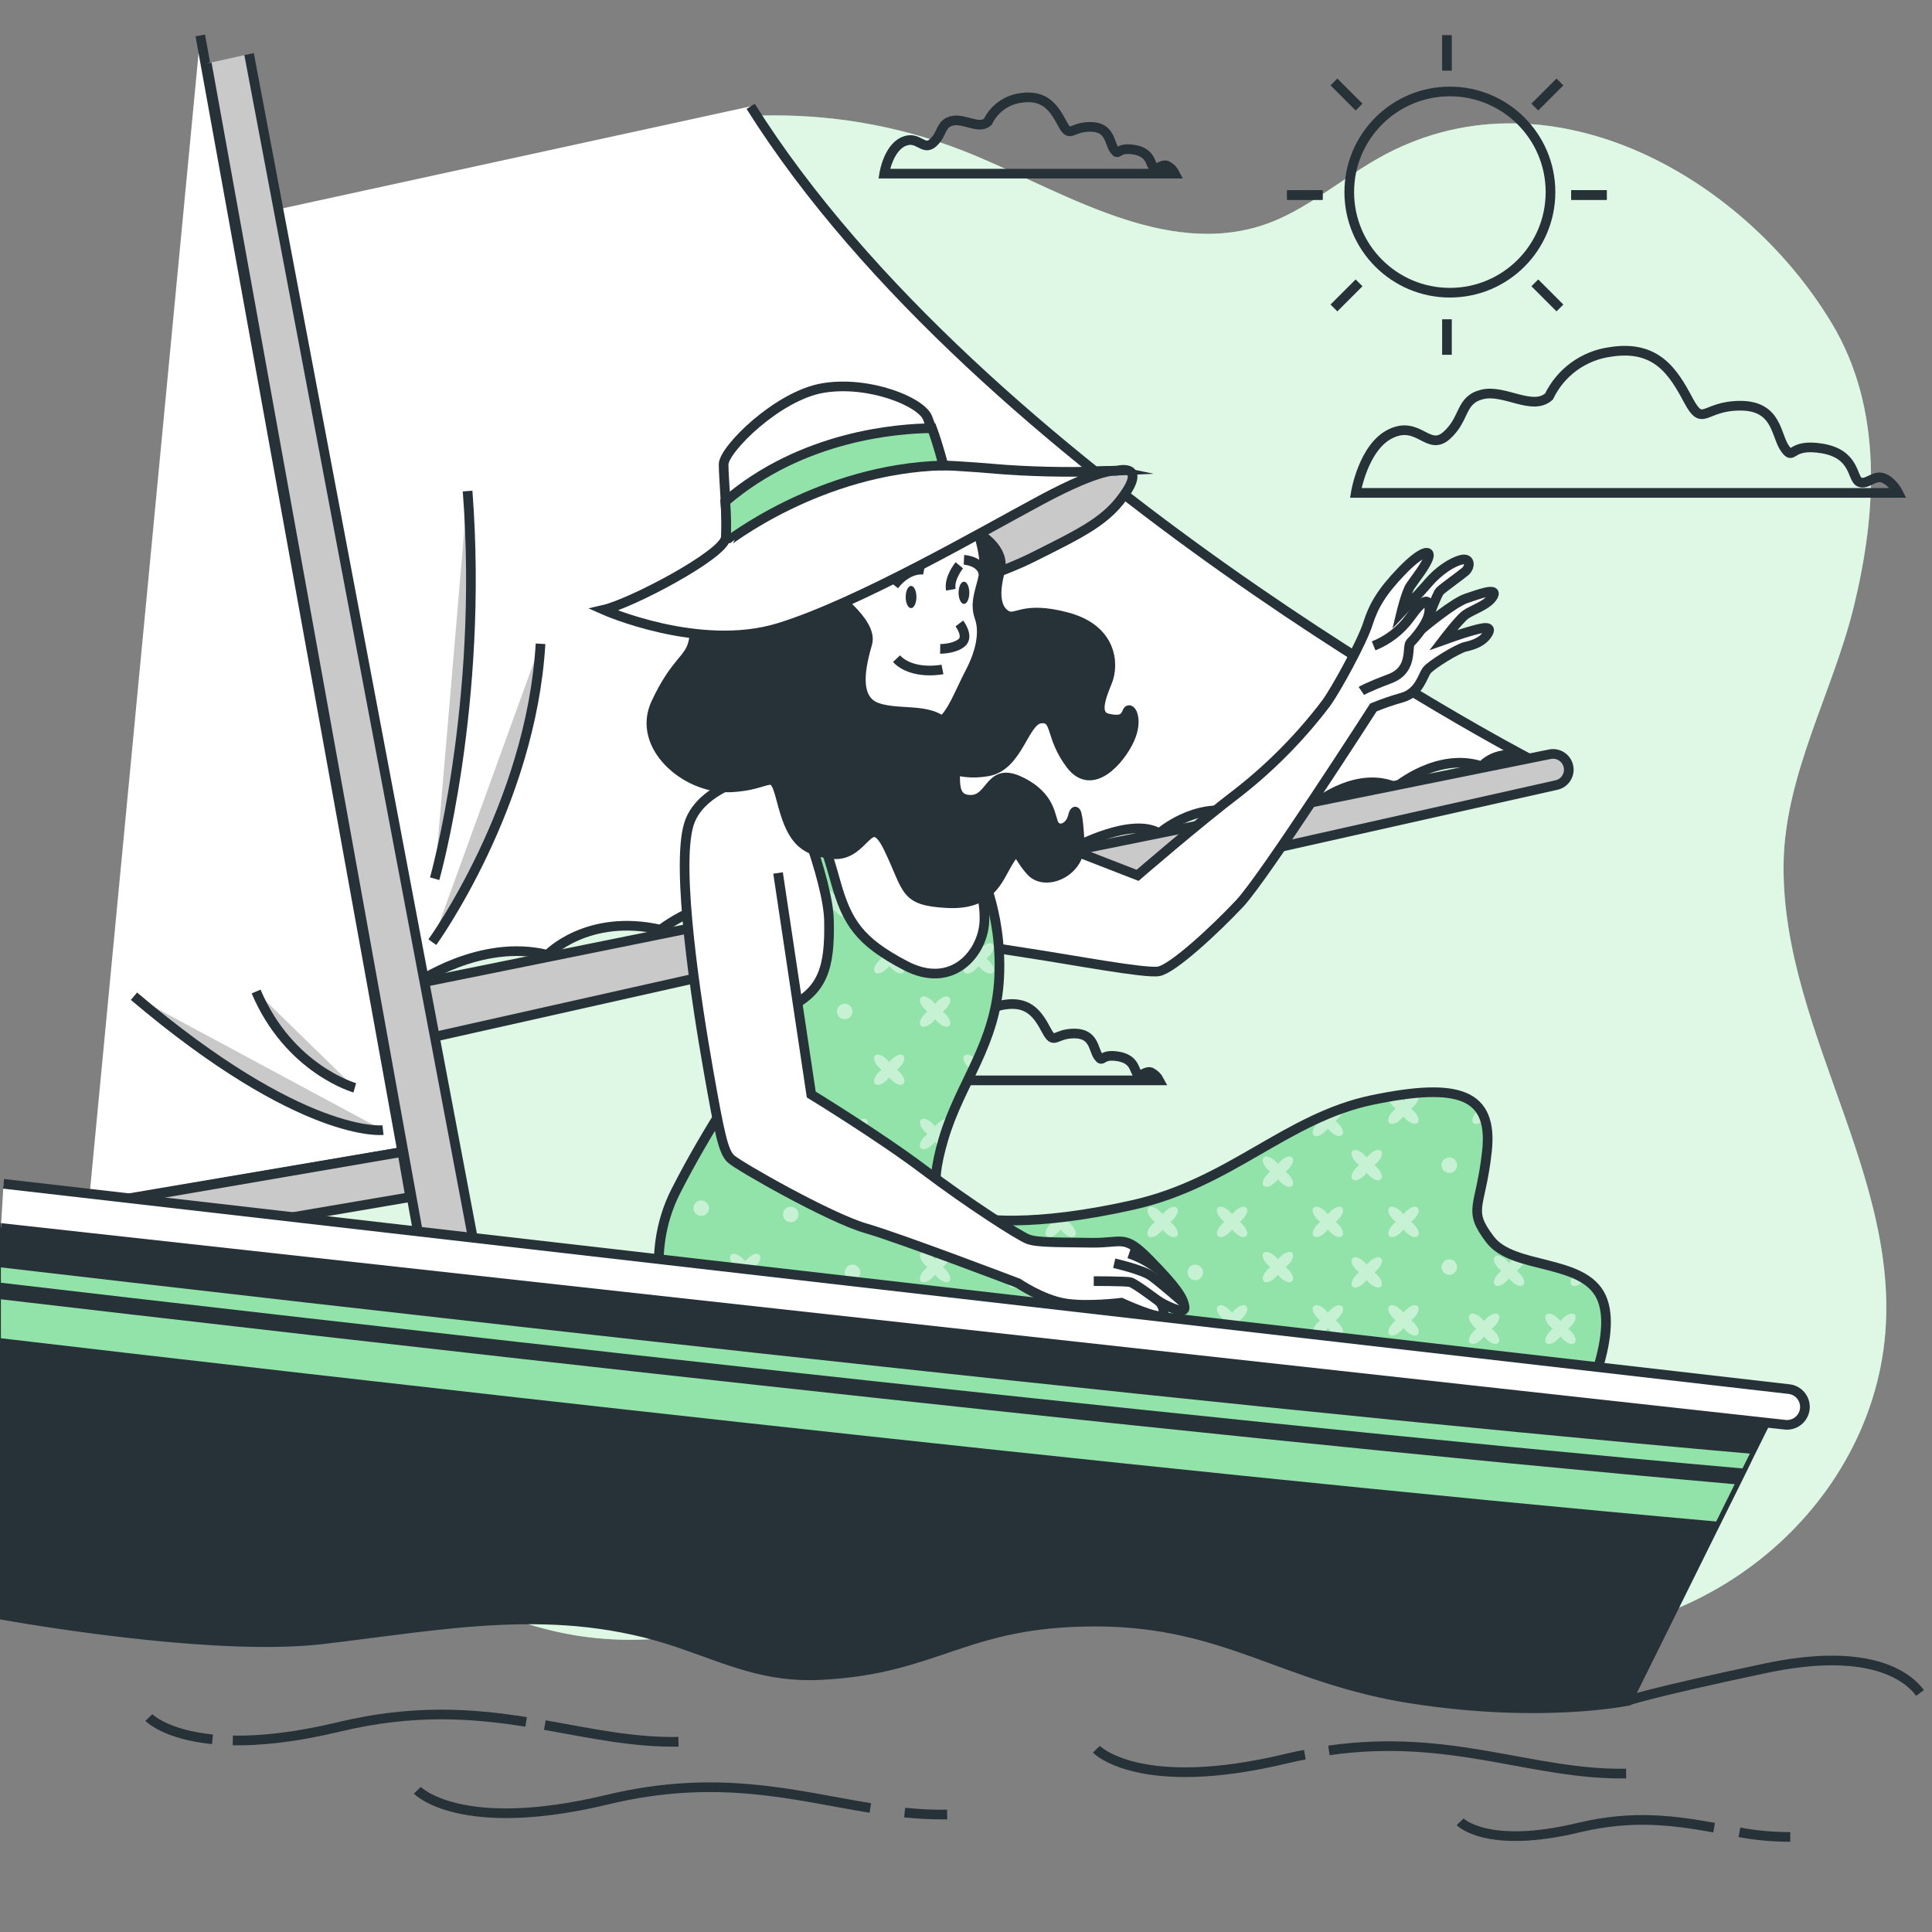 <?xml version="1.0" encoding="utf-8"?>
<!-- Generator: Adobe Illustrator 16.0.0, SVG Export Plug-In . SVG Version: 6.00 Build 0)  -->
<!DOCTYPE svg PUBLIC "-//W3C//DTD SVG 1.1//EN" "http://www.w3.org/Graphics/SVG/1.1/DTD/svg11.dtd">
<svg version="1.1" id="Calque_1" xmlns="http://www.w3.org/2000/svg" xmlns:xlink="http://www.w3.org/1999/xlink" x="0px" y="0px"
	 width="200px" height="200px" viewBox="0 0 200 200" enable-background="new 0 0 200 200" xml:space="preserve">
<rect x="0" y="0" width="200" height="200" fill="#808080" stroke="none"/>
<g id="freepik--background-simple--inject-190">
	<path fill="#92E3A9" d="M138.948,18.744c-2.864,1.92-5.696,3.892-8.992,4.8c-10.356,2.88-20.972-4.324-30.268-7.944
		C72.156,4.82,40.204,19.028,24.704,43.2C12.8,61.72,32.892,80.116,23.852,99.368c-7.796,16.608-9.828,41.353,10.172,56.944
		s33.2,17.287,55.928,6.799c22.728-10.487,40,2.037,61.692,5.765c21.691,3.728,39.655-10.168,43.047-27.456
		c3.533-18.031-10.26-34.052-10.056-51.948c0.104-9.268,5.12-17.832,7.284-26.728c2.352-9.692,3.04-20.436-2.309-29.304
		c-9.315-15.472-29.756-26.792-46.967-17.04C141.38,17.12,140.16,17.928,138.948,18.744z"/>
	<path opacity="0.7" fill="#FFFFFF" enable-background="new    " d="M138.948,18.744c-2.864,1.92-5.696,3.892-8.992,4.8
		c-10.356,2.88-20.972-4.324-30.268-7.944C72.156,4.82,40.204,19.028,24.704,43.2C12.8,61.72,32.892,80.116,23.852,99.368
		c-7.796,16.608-9.828,41.353,10.172,56.944s33.2,17.287,55.928,6.799c22.728-10.487,40,2.037,61.692,5.765
		c21.691,3.728,39.655-10.168,43.047-27.456c3.533-18.031-10.26-34.052-10.056-51.948c0.104-9.268,5.12-17.832,7.284-26.728
		c2.352-9.692,3.04-20.436-2.309-29.304c-9.315-15.472-29.756-26.792-46.967-17.04C141.38,17.12,140.16,17.928,138.948,18.744z"/>
</g>
<g id="freepik--Clouds--inject-190">
	<path fill="none" stroke="#263238" stroke-miterlimit="10" d="M160.352,41.048c1.204-2.508,3.588-4.242,6.344-4.616
		c4.801-0.768,6.541,2.116,8.08,5c1.541,2.884,1.541,0.568,5.385,0.568s3.656,3.08,4.615,4.424c0.961,1.344,0.4-0.576,3.849,0
		c3.448,0.576,3.076,3.08,3.844,3.464c0.769,0.384,1.54-0.772,2.5-0.4c0.96,0.372,1.54,1.536,1.54,1.536h-56.16
		c0,0,0.772-4.8,3.656-6.152c2.885-1.352,3.844,1.92,5.768,0.192s1.349-3.656,3.656-4.232
		C155.736,40.256,158.62,42.588,160.352,41.048z"/>
	<path fill="none" stroke="#263238" stroke-miterlimit="10" d="M102.256,12.616c0.646-1.345,1.923-2.275,3.4-2.476
		c2.576-0.4,3.504,1.136,4.328,2.68c0.824,1.544,0.828,0.312,2.888,0.312s1.96,1.648,2.472,2.368s0.208-0.308,2.064,0
		c1.855,0.308,1.648,1.652,2.06,1.856c0.412,0.204,0.824-0.4,1.341-0.204c0.354,0.181,0.643,0.469,0.823,0.824H91.536
		c0,0,0.4-2.576,1.956-3.3c1.556-0.724,2.064,1.032,3.092,0.104c1.028-0.928,0.724-1.96,1.96-2.268
		C99.78,12.204,101.328,13.44,102.256,12.616z"/>
	<path fill="none" stroke="#263238" stroke-miterlimit="10" d="M100.604,106.48c0.645-1.346,1.92-2.277,3.396-2.48
		c2.576-0.4,3.504,1.132,4.332,2.68c0.828,1.549,0.824,0.309,2.884,0.309s1.96,1.652,2.476,2.371c0.517,0.721,0.205-0.308,2.061,0
		c1.855,0.309,1.648,1.648,2.061,1.856s0.828-0.399,1.34-0.208c0.363,0.182,0.66,0.473,0.848,0.832H89.884
		c0,0,0.4-2.576,1.956-3.296c1.556-0.72,2.064,1.028,3.092,0.104c1.028-0.924,0.724-1.961,1.96-2.269
		C98.128,106.072,99.676,107.309,100.604,106.48z"/>
</g>
<g id="freepik--Sun--inject-190">
	<circle fill="none" stroke="#263238" stroke-miterlimit="10" cx="150.091" cy="19.885" r="10.416"/>
	<line fill="none" stroke="#263238" stroke-miterlimit="10" x1="149.788" y1="3.636" x2="149.788" y2="7.316"/>
	<line fill="none" stroke="#263238" stroke-miterlimit="10" x1="149.788" y1="33.052" x2="149.788" y2="36.728"/>
	<line fill="none" stroke="#263238" stroke-miterlimit="10" x1="166.332" y1="20.184" x2="162.656" y2="20.184"/>
	<line fill="none" stroke="#263238" stroke-miterlimit="10" x1="136.916" y1="20.184" x2="133.24" y2="20.184"/>
	<line fill="none" stroke="#263238" stroke-miterlimit="10" x1="138.088" y1="8.484" x2="140.688" y2="11.084"/>
	<line fill="none" stroke="#263238" stroke-miterlimit="10" x1="158.884" y1="29.28" x2="161.484" y2="31.88"/>
	<line fill="none" stroke="#263238" stroke-miterlimit="10" x1="161.484" y1="8.484" x2="158.884" y2="11.084"/>
	<line fill="none" stroke="#263238" stroke-miterlimit="10" x1="140.688" y1="29.28" x2="138.088" y2="31.88"/>
	<line fill="none" stroke="#263238" stroke-miterlimit="10" x1="166.332" y1="20.184" x2="162.656" y2="20.184"/>
	<line fill="none" stroke="#263238" stroke-miterlimit="10" x1="136.916" y1="20.184" x2="133.24" y2="20.184"/>
</g>
<g id="voile">
	<polyline fill="#FFFFFF" stroke="#263238" stroke-miterlimit="10" points="9.172,124.752 41.644,119.248 20.732,3.668 	"/>
	<path fill="#C9C9C9" stroke="#263238" stroke-miterlimit="10" d="M39.648,116.988c0,0-8.272,0.976-25.78-13.86"/>
	<path fill="#C9C9C9" stroke="#263238" stroke-miterlimit="10" d="M36.728,112.611c0,0-6.8-1.911-10.216-9.971"/>
	<path fill="#FFFFFF" stroke="#263238" stroke-miterlimit="10" d="M77.708,11.008c23.856,37.956,80.464,67.448,80.464,67.448
		c-3.256-1.084-4.771,0.868-4.771,0.868c-4.557-1.516-8.893,2.172-8.893,2.172c-3.904-1.736-8.023,1.516-8.023,1.516
		c-2.792-1.309-6.089-0.886-8.461,1.084c-4.336-1.084-8.023,2.168-8.023,2.168c-2.82-1.732-8.764,1.476-8.764,1.476
		c-5.148-1.748-10.297,2.204-10.297,2.204c-6.191-1.384-11.52,1.96-11.52,1.96c-4.556-1.736-9.976,2.168-9.976,2.168
		c-4.988-2.6-11.06,2.168-11.06,2.168c-7.6-1.732-11.712,2.604-11.712,2.604c-6.94-1.736-13.66,3.004-13.66,3.004L26.96,22.068"/>
	<path fill="#C9C9C9" stroke="#263238" stroke-miterlimit="10" d="M44.756,97.532c0,0,10.212-14.104,11.2-30.888"/>
	<path fill="#C9C9C9" stroke="#263238" stroke-miterlimit="10" d="M44.996,90.964c0,0,5.108-18,3.408-40.128"/>
	<polyline fill="#C9C9C9" stroke="#263238" stroke-miterlimit="10" points="6.42,125.3 41.644,119.248 42.468,123.924 8.44,129.716 
			"/>
	<path fill="#C9C9C9" stroke="#263238" stroke-miterlimit="10" d="M43.012,101.848l117.431-23.771
		c0.809-0.164,1.612,0.301,1.873,1.084l0,0c0.285,0.853-0.175,1.775-1.027,2.061c-0.057,0.019-0.115,0.035-0.173,0.047L44.656,107.4
		L43.012,101.848z"/>
	<polyline fill="#C9C9C9" stroke="#263238" stroke-miterlimit="10" points="21.408,6.572 44.864,136.393 50.62,137.008 
		25.784,5.596 	"/>
</g>
<g id="fille">
	<path fill="#C9C9C9" stroke="#263238" stroke-miterlimit="10" d="M115.572,48.732c0,0,2.939-0.776,1.035,2.16
		c-1.903,2.936-4.363,4.128-9.76,6.824c-5.396,2.696-16.82,5.884-23.647,6.188c-6.828,0.304-12.06,0.32-12.06,0.32
		s9.84-0.716,18.884-5.952s10.712-6.268,14.6-7.936S115.572,48.732,115.572,48.732z"/>
	<path fill="#263238" stroke="#263238" stroke-miterlimit="10" d="M101.288,55.224c0,0,2.864,1.54,2.228,3.92
		c-0.636,2.38-0.399,3.888,0.637,4.524c1.035,0.636,1.664-1.032,6.348,0.236s4.84,4.92,4.124,6.664
		c-0.716,1.744-1.349,3.492,0.08,3.812c1.428,0.32,1.744-0.08,2-0.716c0.256-0.636,1.2,0.716,0.235,2.856
		c-0.963,2.14-3.888,5.556-6.107,2.62c-2.221-2.936-1.348-4.92-3.096-4.76c-1.748,0.16-2.301,4.916-5.473,5.472
		s-5.636-0.712-6.112-2.46c-0.293-1.093-0.505-2.207-0.632-3.332c0,0,3.252-0.8,3.964-4.92c0.712-4.12,0.476-9.44,0.476-9.44
		l0.16-4.604L101.288,55.224z"/>
	<path fill="#FFFFFF" stroke="#263238" stroke-miterlimit="10" d="M101.288,55.224c0,0,0.876,2.636,0.548,4.284
		c-0.328,1.648-0.988,2.856-0.439,4.4c0.547,1.544,0.111,3.628-0.988,5.716c-1.1,2.088-1.868,4.4-3.2,5.276s-2.2,1.2-3.736,1.2
		c-1.536,0-4.176-0.768-5.168-2.856c-0.992-2.088,0.22-3.408-1.096-5.936c-0.738-1.362-1.328-2.8-1.76-4.288
		C85.448,63.02,96.34,56.1,101.288,55.224z"/>
	<path fill="none" stroke="#263238" stroke-miterlimit="10" d="M99.308,58.52c0,0-1.1,1.32-0.88,2.528"/>
	<path fill="none" stroke="#263238" stroke-miterlimit="10" d="M99.312,64.54c0,0,1.032,1.348,0.236,2
		c-0.796,0.652-2.22,0.632-2.22,0.632"/>
	<path fill="none" stroke="#263238" stroke-miterlimit="10" d="M97.564,69.3c0,0-3.092,0.636-4.76-1.112"/>
	<path fill="#263238" d="M94.868,61.804c0,0.632-0.248,1.148-0.556,1.148s-0.556-0.516-0.556-1.148c0-0.632,0.248-1.152,0.556-1.152
		S94.868,61.168,94.868,61.804z"/>
	<path fill="#263238" d="M100.344,61.364c0,0.636-0.252,1.152-0.556,1.152c-0.304,0-0.556-0.516-0.556-1.152
		c0-0.636,0.248-1.148,0.556-1.148S100.344,60.732,100.344,61.364z"/>
	<path fill="none" stroke="#263238" stroke-miterlimit="10" d="M95.66,58.984c0,0-1.6-0.316-3.092,1.6"/>
	<path fill="none" stroke="#263238" stroke-miterlimit="10" d="M99.788,57.952c0,0,1.876,0.096,2.048,1.556"/>
	<path fill="#FFFFFF" stroke="#263238" stroke-miterlimit="10" d="M101.393,84.252l16.371,6.364c0,0,6.28-5.432,10.521-8.656
		c3.376-2.658,6.399-5.736,8.995-9.16c1.101-1.528,3.732-6.364,4.324-8.232c0.592-1.868,1.444-3.308,3.48-5.428
		c2.036-2.12,3.057-2.292,2.8-1.444c-0.256,0.848-1.444,2.304-1.884,2.972s-0.932,2.712-0.932,2.712s1.783-1.864,2.8-3.052
		c1.016-1.188,2.376-2.12,3.392-2.376c1.016-0.256,0.936,0.764,0.428,1.2s-2.291,1.696-2.631,2.036
		c-0.341,0.34-1.529,3.648-1.529,3.648s2.973-2.46,4.244-2.884c1.272-0.424,3.309-1.2,2.801-0.256
		c-0.508,0.944-2.208,1.444-2.885,1.952c-0.676,0.508-2.291,2.628-2.291,2.628s2.119-0.76,2.799-0.932
		c0.681-0.172,2.377-0.764,1.865,0.172c-0.513,0.936-1.601,1.272-2.373,1.44c-0.771,0.168-3.563,1.868-4,2.46
		c-0.436,0.592-0.764,2.292-2.547,2.8c-1.009,0.282-2,0.623-2.969,1.02c0,0-11.283,17.56-13.828,20.276
		c-2.544,2.716-6.96,6.8-8.4,7.04c-1.439,0.24-8.991-1.2-13.403-1.864s-6.112-1.02-6.112-1.02s-3.476-4.836-4.836-9.672
		C94.232,83.16,101.393,84.252,101.393,84.252z"/>
	<path fill="none" stroke="#263238" stroke-miterlimit="10" d="M142.2,66.86c1.489-0.594,2.781-1.593,3.731-2.884
		c1.528-2.12,2.036-2.12,2.036-0.848s-1.528,2.968-1.952,3.392s0.34,2.8-2.119,3.732c-2.461,0.932-2.969,1.276-2.969,1.276"/>
	<path fill="#92E3A9" d="M79.624,79.54c0,0-4.236,0.108-4.452,7.6c-0.216,7.492,2.064,23.249,2.064,23.684s-3.804,5.648-7.28,12.492
		s-0.76,13.58-0.76,13.58l94.4,9.344c0,0,4.021-7.932,2.172-11.952c-1.848-4.021-9.123-2.824-11.516-5.976
		c-2.393-3.152-0.977-3.148-0.324-9.125c0.652-5.976-2.936-7.168-11.844-5.323c-8.908,1.844-14.664,8.584-24.768,10.864
		c-10.104,2.279-16.185,1.744-18.116,0.871c-1.932-0.871-3.26-1.844-1.524-7.711c1.736-5.869,5.432-9.777,5.76-16.729
		c0.328-6.952-2.283-11.732-2.283-11.732s-4.452-4.672-8.581-7.064C88.444,79.972,83.536,78.888,79.624,79.54z"/>
	<g opacity="0.49">
		<path fill="#FFFFFF" d="M88.248,116.588c-1.3-1.548-2.352-0.496-0.8,0.801c-1.548,1.299-0.496,2.352,0.8,0.799
			c1.3,1.549,2.356,0.496,0.8-0.799C90.604,116.092,89.548,115.04,88.248,116.588z"/>
		<path fill="#FFFFFF" d="M100.512,99.22c-1.552,1.299-0.496,2.356,0.801,0.8c1.299,1.548,2.352,0.492,0.799-0.8
			c1.549-1.3,0.496-2.352-0.799-0.8C100,96.868,98.96,97.92,100.512,99.22z"/>
		<circle fill="#FFFFFF" cx="88.248" cy="131.72" r="0.804"/>
		<path fill="#FFFFFF" d="M92.052,98.4c-1.3-1.548-2.352-0.496-0.8,0.8c-1.548,1.3-0.496,2.356,0.8,0.8
			c1.3,1.548,2.352,0.492,0.8-0.8C94.4,97.92,93.352,96.868,92.052,98.4z"/>
		<path fill="#FFFFFF" d="M92.052,109.936c-1.3-1.547-2.352-0.492-0.8,0.801c-1.548,1.3-0.496,2.352,0.8,0.8
			c1.3,1.548,2.352,0.496,0.8-0.8C94.4,109.443,93.352,108.4,92.052,109.936z"/>
		<path fill="#FFFFFF" d="M92.052,125.688c-1.3-1.547-2.352-0.496-0.8,0.801c-1.548,1.3-0.496,2.355,0.8,0.8
			c1.3,1.548,2.352,0.491,0.8-0.8C94.4,125.2,93.352,124.141,92.052,125.688z"/>
		<circle fill="#FFFFFF" cx="81.856" cy="125.72" r="0.804"/>
		<path fill="#FFFFFF" d="M81.048,110.744c-1.548,1.3-0.492,2.352,0.8,0.8c1.3,1.548,2.352,0.496,0.8-0.8
			c1.548-1.301,0.496-2.355-0.8-0.801C80.556,108.4,79.5,109.443,81.048,110.744z"/>
		<path fill="#FFFFFF" d="M86.34,94.188c1.3,1.548,2.352,0.492,0.8-0.8c1.548-1.3,0.496-2.352-0.8-0.8
			c-1.3-1.548-2.356-0.496-0.8,0.8C84,94.68,85.04,95.736,86.34,94.188z"/>
		<circle fill="#FFFFFF" cx="87.444" cy="104.712" r="0.804"/>
		<path fill="#FFFFFF" d="M96.8,118.195c0.176,0.219,0.383,0.409,0.616,0.564c0.076-0.279,0.156-0.568,0.244-0.871
			c0.036-0.117,0.076-0.229,0.112-0.345c-0.052-0.048-0.104-0.101-0.168-0.151c0.113-0.092,0.218-0.193,0.316-0.301
			c0.125-0.376,0.259-0.744,0.4-1.104c-0.188-0.313-0.8-0.236-1.516,0.6c-1.3-1.548-2.352-0.496-0.8,0.801
			C94.444,118.691,95.496,119.744,96.8,118.195z"/>
		<path fill="#FFFFFF" d="M111.172,125.864c-0.888,0.122-1.729,0.22-2.523,0.292c0.104,0.121,0.219,0.234,0.344,0.336
			c-1.549,1.3-0.496,2.355,0.8,0.8c1.3,1.548,2.356,0.492,0.8-0.8C110.817,126.314,111.014,126.103,111.172,125.864z"/>
		<circle fill="#FFFFFF" cx="114.54" cy="131.172" r="0.804"/>
		<circle fill="#FFFFFF" cx="72.592" cy="125.072" r="0.804"/>
		<path fill="#FFFFFF" d="M77.14,130.561c-1.3-1.549-2.352-0.496-0.8,0.799c-1.548,1.301-0.496,2.356,0.8,0.801
			c1.3,1.548,2.356,0.492,0.8-0.801C79.496,130.064,78.44,129.012,77.14,130.561z"/>
		<path fill="#FFFFFF" d="M76.336,117.393c-1.548,1.299-0.496,2.352,0.8,0.799c1.3,1.549,2.356,0.496,0.8-0.799
			c1.548-1.301,0.492-2.353-0.8-0.801C75.84,115.04,74.8,116.092,76.336,117.393z"/>
		<path fill="#FFFFFF" d="M144.48,114.775c-1.549,1.301-0.492,2.356,0.799,0.801c1.301,1.548,2.353,0.492,0.801-0.801
			c1.548-1.295,0.496-2.352-0.801-0.799c-0.18-0.223-0.393-0.415-0.631-0.572l-0.94,0.156
			C143.691,113.852,143.908,114.296,144.48,114.775z"/>
		<path fill="#FFFFFF" d="M100.512,110.744c-0.872,0.732-0.92,1.384-0.563,1.54c0.4-0.841,0.8-1.681,1.2-2.532
			C99.928,108.488,99.032,109.5,100.512,110.744z"/>
		<path fill="#FFFFFF" d="M96.8,105.52c1.3,1.549,2.352,0.492,0.8-0.799c1.548-1.301,0.496-2.353-0.8-0.801
			c-1.3-1.548-2.352-0.496-0.8,0.801C94.444,106,95.496,107.068,96.8,105.52z"/>
		<path fill="#FFFFFF" d="M96.8,130.368c-1.3-1.548-2.352-0.496-0.8,0.8c-1.548,1.3-0.496,2.352,0.8,0.8
			c1.3,1.548,2.352,0.496,0.8-0.8C99.148,129.872,98.096,128.82,96.8,130.368z"/>
		<path fill="#FFFFFF" d="M105.2,131.721c-1.548,1.299-0.492,2.355,0.8,0.799c1.3,1.549,2.352,0.492,0.8-0.799
			c1.548-1.301,0.496-2.353-0.8-0.801C104.695,129.368,103.641,130.42,105.2,131.721z"/>
		<path fill="#FFFFFF" d="M164.664,132.855c-0.053-0.047-0.107-0.092-0.164-0.135L164.664,132.855z"/>
		<circle fill="#FFFFFF" cx="123.74" cy="131.72" r="0.804"/>
		<path fill="#FFFFFF" d="M153.628,136.756c-1.296-1.548-2.353-0.492-0.8,0.801c-1.549,1.299-0.492,2.355,0.8,0.799
			c1.3,1.549,2.356,0.492,0.8-0.799C156,136.264,154.928,135.2,153.628,136.756z"/>
		<path fill="#FFFFFF" d="M153.712,115.872c-0.125-0.385-0.312-0.747-0.552-1.072C151.752,116,152.557,116.973,153.712,115.872z"/>
		<path fill="#FFFFFF" d="M157.816,130.352c-0.269-0.08-0.532-0.168-0.801-0.256c-0.309,0.162-0.58,0.385-0.8,0.656
			c-1.3-1.548-2.353-0.492-0.8,0.8c-1.548,1.3-0.496,2.353,0.8,0.8c1.3,1.549,2.353,0.496,0.8-0.8
			C157.6,131.084,157.832,130.645,157.816,130.352z"/>
		<path fill="#FFFFFF" d="M120.355,127.3c1.301,1.548,2.353,0.492,0.801-0.8c1.548-1.3,0.496-2.352-0.801-0.8
			c-1.299-1.548-2.355-0.496-0.799,0.8C118,127.792,119.057,128.848,120.355,127.3z"/>
		<path fill="#FFFFFF" d="M153.076,114.684c-0.109-0.136-0.23-0.263-0.36-0.379C152.825,114.44,152.945,114.568,153.076,114.684z"/>
		<circle fill="#FFFFFF" cx="150.032" cy="120.62" r="0.804"/>
		<path fill="#FFFFFF" d="M161.54,136.756c-1.3-1.548-2.356-0.492-0.8,0.801c-1.549,1.299-0.492,2.355,0.8,0.799
			c1.3,1.549,2.353,0.492,0.8-0.799C163.893,136.264,162.84,135.2,161.54,136.756z"/>
		<path fill="#FFFFFF" d="M164.092,132.432c-0.34-0.215-0.697-0.402-1.068-0.56C162,132.992,162.924,133.752,164.092,132.432z"/>
		<path fill="#FFFFFF" d="M145.288,125.688c-1.3-1.547-2.356-0.496-0.8,0.801c-1.549,1.3-0.492,2.355,0.8,0.8
			c1.3,1.548,2.353,0.491,0.8-0.8C147.641,125.2,146.588,124.141,145.288,125.688z"/>
		<circle fill="#FFFFFF" cx="150.032" cy="131.172" r="0.804"/>
		<path fill="#FFFFFF" d="M141.484,130.916c-1.301-1.548-2.353-0.496-0.801,0.8c-1.547,1.3-0.496,2.356,0.801,0.8
			c1.3,1.549,2.355,0.492,0.8-0.8C143.84,130.42,142.8,129.368,141.484,130.916z"/>
		<path fill="#FFFFFF" d="M136.656,116.036c-1.549,1.3-0.496,2.356,0.8,0.8c1.3,1.548,2.356,0.492,0.8-0.8
			c0.633-0.532,0.824-1.021,0.748-1.308c-0.9,0.312-1.771,0.672-2.628,1.063C136.468,115.872,136.557,115.952,136.656,116.036z"/>
		<path fill="#FFFFFF" d="M141.484,119.813c-1.301-1.549-2.353-0.492-0.801,0.799c-1.547,1.301-0.496,2.353,0.801,0.801
			c1.3,1.548,2.355,0.496,0.8-0.801C143.84,119.32,142.8,118.264,141.484,119.813z"/>
		<path fill="#FFFFFF" d="M145.288,135.884c-1.3-1.548-2.356-0.491-0.8,0.8c-1.549,1.301-0.492,2.353,0.8,0.801
			c1.3,1.548,2.353,0.496,0.8-0.801C147.641,135.393,146.588,134.336,145.288,135.884z"/>
		<path fill="#FFFFFF" d="M137.46,125.688c-1.3-1.547-2.353-0.496-0.8,0.801c-1.549,1.3-0.496,2.355,0.8,0.8
			c1.3,1.548,2.356,0.491,0.8-0.8C139.816,125.2,138.76,124.141,137.46,125.688z"/>
		<path fill="#FFFFFF" d="M127.544,125.688c-1.3-1.547-2.356-0.496-0.8,0.801c-1.549,1.3-0.492,2.355,0.8,0.8
			c1.3,1.548,2.353,0.491,0.8-0.8C129.896,125.2,128.844,124.141,127.544,125.688z"/>
		<path fill="#FFFFFF" d="M137.46,135.884c-1.3-1.548-2.353-0.491-0.8,0.8c-1.549,1.301-0.496,2.353,0.8,0.801
			c1.3,1.548,2.356,0.496,0.8-0.801C139.816,135.393,138.76,134.336,137.46,135.884z"/>
		<path fill="#FFFFFF" d="M127.544,135.884c-1.3-1.548-2.356-0.491-0.8,0.8c-1.549,1.301-0.492,2.353,0.8,0.801
			c1.3,1.548,2.353,0.496,0.8-0.801C129.896,135.393,128.844,134.336,127.544,135.884z"/>
		<path fill="#FFFFFF" d="M132.288,130.368c-1.3-1.548-2.356-0.496-0.8,0.8c-1.549,1.3-0.492,2.352,0.8,0.8
			c1.3,1.548,2.353,0.496,0.8-0.8C134.641,129.872,133.6,128.82,132.288,130.368z"/>
		<path fill="#FFFFFF" d="M132.288,120.492c-1.3-1.549-2.356-0.496-0.8,0.8c-1.549,1.3-0.492,2.353,0.8,0.8
			c1.3,1.549,2.353,0.496,0.8-0.8C134.641,120,133.6,118.943,132.288,120.492z"/>
	</g>
	<path fill="none" stroke="#263238" stroke-miterlimit="10" d="M79.624,79.54c0,0-4.236,0.108-4.452,7.6
		c-0.216,7.492,2.064,23.249,2.064,23.684s-3.804,5.648-7.28,12.492s-0.76,13.58-0.76,13.58l94.4,9.344
		c0,0,4.021-7.932,2.172-11.952c-1.848-4.021-9.123-2.824-11.516-5.976c-2.393-3.152-0.977-3.148-0.324-9.125
		c0.652-5.976-2.936-7.168-11.844-5.323c-8.908,1.844-14.664,8.584-24.768,10.864c-10.104,2.279-16.185,1.744-18.116,0.871
		c-1.932-0.871-3.26-1.844-1.524-7.711c1.736-5.869,5.432-9.777,5.76-16.729c0.328-6.952-2.283-11.732-2.283-11.732
		s-4.452-4.672-8.581-7.064C88.444,79.972,83.536,78.888,79.624,79.54z"/>
	<path fill="#FFFFFF" stroke="#263238" stroke-miterlimit="10" d="M81.364,104.42c3.8-1.74,4.56-4.128,4.452-9.128
		c-0.096-4.368-3.928-13.64-4.888-15.9c-0.444,0.032-0.88,0.08-1.304,0.148c0,0-4.236,0.108-4.452,7.6
		c-0.136,4.592,0.668,12.276,1.312,17.644C78.107,105.194,79.82,105.066,81.364,104.42z"/>
	<path fill="#FFFFFF" stroke="#263238" stroke-miterlimit="10" d="M82.628,79.368c0.864,2.476,2.912,8.4,3.84,11.796
		c1.2,4.348,2.5,6.3,7.28,8.8c4.78,2.5,7.928-1.2,8.148-4.452c0.151-2.276-0.756-5.132-1.316-6.648
		c-1.32-1.316-4.776-4.616-8.028-6.5C89.528,80.592,86.127,79.565,82.628,79.368z"/>
	<path fill="#FFFFFF" stroke="#263238" stroke-miterlimit="10" d="M80.268,79.828c0,0-7.576,1-8.956,5.496
		c-1.38,4.496,0.8,18.564,2,25.371c1.2,6.809,1.572,8.537,2.356,9.272c0.784,0.736,10.192,6.093,13.92,7.173
		s15.813,5.699,15.813,5.699s2.479,1.688,4.8,2.076c2.319,0.389,5.88-0.057,5.88-0.057s3.952,1.813,4.283,1.297
		c0.332-0.516-0.299-1.381-0.299-1.381s2.668,1.533,2.563,0.553s-0.907-2.137-3.601-4.885c-2.691-2.748-2.715-1.743-6.06-1.795
		c-3.344-0.053-5.56,0-6.528-0.36c-0.967-0.36-6.251-3.765-10.799-7.2c-4.548-3.436-11.66-7.783-11.66-7.783l-3.436-22.933"/>
	<path fill="#FFFFFF" stroke="#263238" stroke-miterlimit="10" d="M113.225,132.62c0,0,3.295,0,3.779,0.108
		c0.484,0.107,3.04,2.047,3.04,2.047"/>
	<path fill="#FFFFFF" stroke="#263238" stroke-miterlimit="10" d="M115.344,130.771c0,0,2.877,0.66,3.784,1.289
		c0.908,0.627,3.261,2.691,3.261,2.691"/>
	<path fill="#FFFFFF" stroke="#263238" stroke-miterlimit="10" d="M116.88,129.768c1.122,0.383,2.169,0.957,3.097,1.696"/>
	<path fill="#263238" stroke="#263238" stroke-miterlimit="10" d="M85.824,61.2c0,0,4.6,3.172,3.964,5.396
		c-0.636,2.224-1.504,5.792,1.032,6.664c2.536,0.872,6.032-0.24,7.54,2.3c1.508,2.54-0.716,6.904,1.824,7.22
		c2.541,0.316,2.064-3.492,5.396-1.904s3.092,3.808,3.568,4.524c0.476,0.716,1.6,0.316,1.908-0.872
		c0.307-1.188,0.551-0.32,0.711,2.696s-3.492,4.6-5,3.016s-1.268-2.856-2.379-1.032c-1.113,1.824-1.824,4.524-6.349,4.284
		c-4.524-0.24-3.964-1.348-6.028-5.632c-2.064-4.284-2.38,0.872-5.792,0.556c-3.412-0.316-4.364-1.908-5.316-5.556
		c-0.952-3.648-0.872-1.508-5.396-1.348c-4.524,0.16-9.68-4.284-7.6-8.728c2.08-4.444,3.488-4.444,3.888-6.428
		s0.236-2.54,0.236-2.54S80.984,65.096,85.824,61.2z"/>
	<path fill="#FFFFFF" stroke="#263238" stroke-miterlimit="10" d="M62.488,63.128c0,0,9.892,4.4,18.136,1.868
		c8.244-2.532,21.101-10,27.256-13.296c6.156-3.296,7.692-2.968,7.692-2.968c-3.809,0.183-7.624,0.147-11.428-0.108
		c-5.165-0.44-6.484-0.44-6.484-0.44s-0.988-3.3-1.648-4.948c-0.66-1.648-6.044-3.844-10.772-3.076
		c-4.728,0.768-10.332,6.372-10.332,7.912c0,1.54,0.44,5.824,0.22,7.6C74.908,57.448,65.348,62.468,62.488,63.128z"/>
	<path fill="#92E3A9" stroke="#263238" stroke-miterlimit="10" d="M97.66,48.184c0,0-0.532-2.12-1.176-3.856
		c-3.492,0.024-13.436,0.748-21.404,7.6c0.12,1.419,0.136,2.846,0.048,4.268C75.128,56.196,84.8,48.512,97.66,48.184z"/>
</g>
<g id="bateau">
	<path fill="#263238" stroke="#263238" stroke-miterlimit="10" d="M183.448,145.848l-2.304,4.641l-0.744,1.535l-0.801,1.621
		l-1.916,3.859l-9.199,18.572c0,0-8.844,1.848-22.209-0.208c-13.363-2.056-19.327-8-32.899-8c-13.572,0-16.284,4.932-28.416,5.532
		c-5.716,0.291-9.52-1.58-14.716-3.349c-12.628-4.292-24.108-1.844-36.896-0.352c-10.332,1.2-27.836-1.601-33.256-2.548V127.12
		L183.448,145.848z"/>
	<path fill="#92E3A9" d="M0.092,134.504v4.032C29.6,142,118,152.208,177.66,157.504l1.916-3.859
		C119.691,148.352,29.088,137.9,0.092,134.504z M0.092,131.188v1.601c28.12,3.292,119.74,13.876,180.288,19.224l0.765-1.535
		C120.54,145.148,28.08,134.464,0.092,131.2V131.188z"/>
	<path fill="#FFFFFF" stroke="#263238" stroke-miterlimit="10" d="M0.368,122.548L185.2,143.8c0.978,0.111,1.698,0.966,1.644,1.948
		l0,0c-0.059,1.023-0.935,1.806-1.958,1.748c-0.031-0.002-0.063-0.005-0.094-0.008L0.092,127.12"/>
</g>
<g id="vagues">
	<path fill="none" stroke="#263238" stroke-miterlimit="10" d="M56.4,178.58c4.72,0.828,9.112,1.813,13.836,1.729"/>
	<path fill="none" stroke="#263238" stroke-miterlimit="10" d="M24.1,180.172c2.8,0.049,6.4-0.304,11.004-1.408
		c7.684-1.848,13.8-1.396,19.36-0.512"/>
	<path fill="none" stroke="#263238" stroke-miterlimit="10" d="M15.408,177.796c0,0,1.696,1.772,6.588,2.256"/>
	<path fill="none" stroke="#263238" stroke-miterlimit="10" d="M137.568,181.2c12.703-1.808,21.031,2.56,30.768,2.399"/>
	<path fill="none" stroke="#263238" stroke-miterlimit="10" d="M113.496,181.08c0,0,4.443,4.636,19.695,0.964
		c0.641-0.151,1.269-0.292,1.889-0.399"/>
	<path fill="none" stroke="#263238" stroke-miterlimit="10" d="M180.064,189.68c1.736,0.322,3.498,0.481,5.264,0.477"/>
	<path fill="none" stroke="#263238" stroke-miterlimit="10" d="M151.152,188.592c0,0,2.768,2.889,12.271,0.604
		c5.704-1.371,10.02-0.707,14.02,0"/>
	<path fill="none" stroke="#263238" stroke-miterlimit="10" d="M168.439,176.076c0,0,2.16-0.801,14.252-3.364
		c10.32-2.2,14.553,0.509,16.072,2.54"/>
	<path fill="none" stroke="#263238" stroke-miterlimit="10" d="M93.648,187.636c1.461,0.155,2.931,0.224,4.4,0.204"/>
	<path fill="none" stroke="#263238" stroke-miterlimit="10" d="M43.2,185.328c0,0,4.44,4.636,19.696,0.964
		c11.428-2.748,19.388-0.399,27.2,0.868"/>
</g>
</svg>
